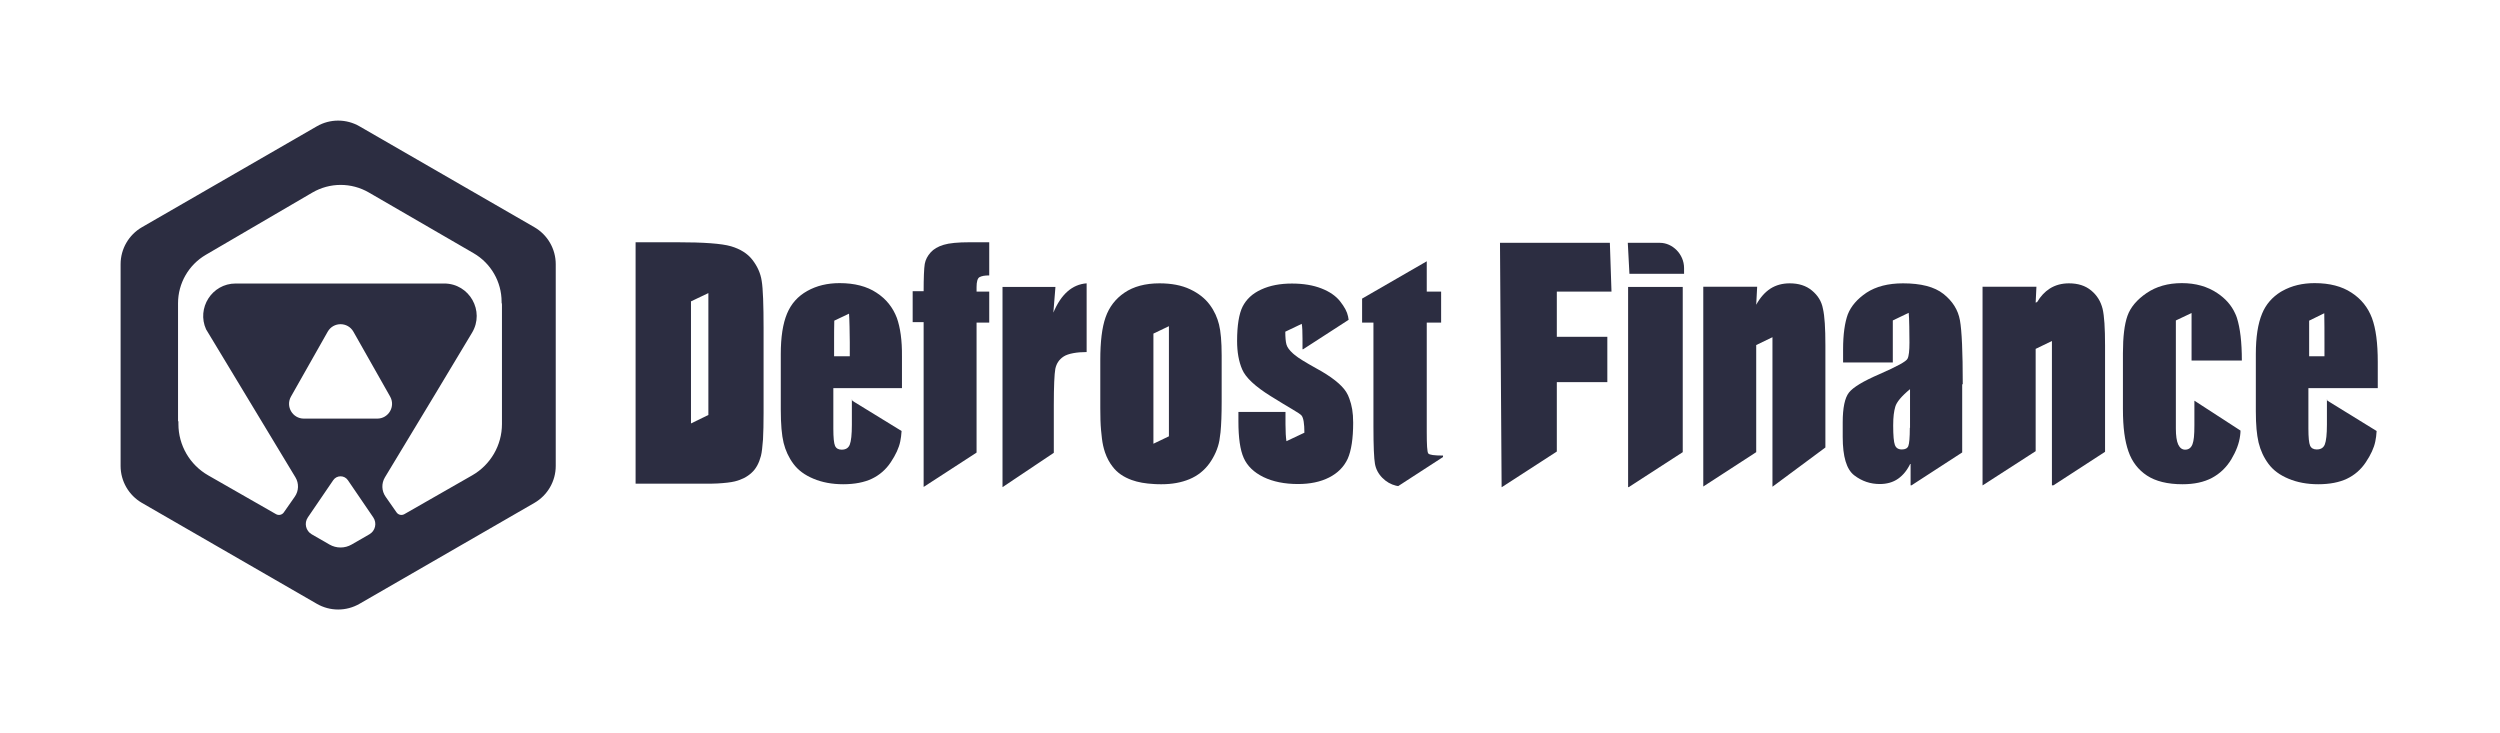<svg width="1534" height="450" viewBox="0 0 1534 450" fill="none" xmlns="http://www.w3.org/2000/svg">
<path fill-rule="evenodd" clip-rule="evenodd" d="M74 285.902V162.098C74 152.731 79.006 144.098 87.105 139.414L194.396 77.513C202.494 72.829 212.506 72.829 220.604 77.513L327.896 139.414C335.994 144.098 341 152.731 341 162.098V285.902C341 295.269 335.994 303.902 327.896 308.586L220.604 370.488C212.506 375.171 202.494 375.171 194.396 370.488L87.105 308.586C79.006 303.902 74 295.269 74 285.902ZM226.309 118.106L290.607 155.369C301.238 161.53 307.783 172.888 307.783 185.176V185.702C307.923 186.088 308 186.517 308 186.982V260.192C308 273.2 301.034 285.211 289.743 291.67L248.105 315.487C246.476 316.419 244.406 315.954 243.331 314.415L236.584 304.75C234.122 301.224 233.968 296.58 236.191 292.899L266.426 242.82L289.637 204.173C297.621 190.88 288.046 173.959 272.539 173.959H144.651C129.947 173.959 120.588 189.167 126.443 202.062L181.286 292.899C183.508 296.58 183.354 301.224 180.893 304.75L174.145 314.415C173.071 315.954 171 316.419 169.371 315.487L127.734 291.67C116.443 285.211 109.476 273.2 109.476 260.192V258.5H109.24V186.087C109.24 173.843 115.74 162.518 126.312 156.341L191.656 118.166C202.356 111.916 215.588 111.892 226.309 118.106ZM202.177 334.13L191.267 327.845C187.609 325.737 186.517 320.962 188.896 317.474L204.471 294.634C206.63 291.467 211.3 291.467 213.459 294.634L229.035 317.474C231.413 320.962 230.321 325.737 226.663 327.845L215.753 334.13C211.552 336.55 206.379 336.55 202.177 334.13ZM216.855 203.529L239.382 243.327C242.803 249.371 238.437 256.859 231.493 256.859H186.438C179.493 256.859 175.127 249.371 178.548 243.327L201.075 203.529C204.547 197.395 213.383 197.395 216.855 203.529Z" fill="#2C2D41"/>
<path fill-rule="evenodd" clip-rule="evenodd" d="M461.688 159.451C458.672 155.547 454.264 152.815 448.58 151.123C442.78 149.431 431.76 148.65 415.404 148.65H390V296.788H432.804C435.472 296.788 438.024 296.787 440.228 296.657C444.752 296.397 448.348 296.007 451.016 295.356C455.076 294.315 458.44 292.623 461.108 290.151C463.892 287.678 465.748 284.165 466.908 279.74C467.488 277.528 467.836 274.015 468.184 269.59C468.416 265.296 468.532 259.83 468.532 253.454V201.182C468.532 187.388 468.184 177.019 467.372 172.334C466.676 167.65 464.704 163.355 461.688 159.451ZM434.66 254.625L423.988 259.83V184.916L434.66 179.841V254.625Z" fill="#2C2D41"/>
<path fill-rule="evenodd" clip-rule="evenodd" d="M550.312 195.066C547.876 188.69 543.816 183.484 537.784 179.581C531.868 175.677 524.328 173.725 515.164 173.725C507.74 173.725 501.128 175.286 495.328 178.539C489.528 181.793 485.468 186.347 482.916 192.463C480.364 198.58 479.088 206.778 479.088 217.318V251.324C479.088 260.173 479.668 267.07 480.828 271.754C481.988 276.439 483.96 280.733 486.86 284.637C489.76 288.541 493.82 291.534 499.156 293.746C504.376 295.959 510.524 297.13 517.368 297.13C524.444 297.13 530.36 295.959 535 293.746C539.64 291.534 543.584 288.151 546.6 283.596C549.616 279.042 551.588 274.877 552.4 270.843C552.748 269.022 553.096 266.939 553.212 264.467L523.052 245.947L522.704 244.947V260.693C522.704 266.679 522.24 270.713 521.428 272.795C520.616 274.877 518.992 275.918 516.44 275.918C514.468 275.918 513.076 275.138 512.38 273.576C511.684 272.015 511.336 268.501 511.336 263.036V238.139H553.444V218.75C553.56 208.86 552.4 200.922 550.312 195.066ZM511.8 218.62V209.901C511.8 207.819 511.8 198.319 511.916 196.758L520.964 192.463C521.196 194.676 521.428 205.737 521.428 209.901V218.62H511.8Z" fill="#2C2D41"/>
<path d="M571.032 154.897C572.888 152.815 575.556 151.253 579.036 150.212C582.4 149.171 587.736 148.65 595.044 148.65H606.992V169C604 169 602.352 169.39 601.076 170.041C599.8 170.691 599.22 172.903 599.22 176.156V178.93H606.992V197.929H599.22V277.706L566.74 298.788V197.669H560.012V178.67H566.74C566.74 170.862 566.972 164.526 567.436 161.924C567.9 159.321 569.176 156.979 571.032 154.897Z" fill="#2C2D41"/>
<path d="M646.344 191.813L647.62 176.067H615.14V298.918L646.62 277.836V248.55C646.62 236.968 646.968 229.551 647.548 226.298C648.244 223.044 649.868 220.572 652.652 218.75C655.436 216.928 660.844 216.017 666.76 216.017V173.855C657.944 174.505 651.1 180.491 646.344 191.813Z" fill="#2C2D41"/>
<path fill-rule="evenodd" clip-rule="evenodd" d="M730.24 177.498C735.46 179.971 739.404 183.094 742.304 186.998C745.204 190.902 746.944 194.936 747.988 199.1C749.032 203.264 749.612 209.641 749.612 218.099V246.639C749.612 254.317 749.38 260.433 748.916 265.248C748.684 267.2 748.452 268.891 748.22 270.323C747.292 275.268 745.204 279.953 742.072 284.377C738.94 288.671 734.88 291.925 729.892 294.007C724.904 296.089 719.22 297.13 712.724 297.13C711.1 297.13 709.592 297.13 708.084 297C702.864 296.739 698.34 295.959 694.396 294.527C689.408 292.705 685.58 290.103 682.796 286.459C680.824 283.987 679.2 280.994 678.04 277.61C677.576 276.309 677.228 274.878 676.88 273.447C676.3 270.844 675.952 267.72 675.604 263.946C675.256 260.173 675.14 255.618 675.14 250.543V220.832C675.14 209.641 676.184 200.922 678.388 194.676C680.592 188.429 684.42 183.354 689.988 179.58C695.556 175.807 702.748 173.855 711.448 173.855C718.756 173.855 725.02 175.026 730.24 177.498ZM717.248 267.72V200.141L707.736 204.696V272.275L717.248 267.72Z" fill="#2C2D41"/>
<path d="M826.012 240.482C823.112 235.927 816.848 230.982 807.452 225.907C801.188 222.394 796.78 219.791 794.344 217.709C793.996 217.449 793.648 217.188 793.416 216.928C791.096 214.846 789.82 213.024 789.356 211.332C788.892 209.641 788.66 207.038 788.66 203.525L798.752 198.71C799.1 200.532 799.216 203.655 799.216 207.819V214.325H799.564L827.52 196.237C827.404 195.456 827.288 194.676 827.172 194.155C826.592 191.292 824.968 188.299 822.3 184.916C819.632 181.532 815.804 178.93 810.816 176.978C805.828 175.026 799.796 173.985 792.72 173.985C785.528 173.985 779.264 175.156 773.928 177.629C768.476 180.101 764.764 183.615 762.444 188.169C760.24 192.594 759.08 199.751 759.08 209.25C759.08 216.017 760.124 221.873 762.212 226.688C764.3 231.633 770.1 237.098 779.728 243.084C791.096 250.242 797.36 253.406 798.636 254.967C799.796 256.399 800.376 259.912 800.376 265.508L789.356 270.713C789.008 268.371 788.776 264.987 788.776 260.303V252.755H759.892V258.611C759.892 268.631 760.936 276.049 763.14 280.994C765.344 285.939 769.404 289.842 775.204 292.705C781.12 295.568 788.196 297 796.432 297C803.856 297 810.236 295.698 815.572 292.966C820.908 290.233 824.62 286.459 826.94 281.514C829.144 276.569 830.304 269.152 830.304 259.392C830.304 253.015 829.492 248.81 827.984 244.646C827.52 243.215 826.824 241.783 826.012 240.482Z" fill="#2C2D41"/>
<path d="M875.456 264.953C875.456 272.891 875.688 277.316 876.384 278.227C877.08 279.138 880.096 279.528 885.432 279.528V280.439L857.94 298.267C857.708 298.202 857.476 298.169 857.244 298.137C857.012 298.104 856.78 298.072 856.548 298.007C853.416 297.226 850.632 295.664 848.196 293.192C845.76 290.719 844.252 287.857 843.672 284.603C843.092 281.35 842.744 273.802 842.744 261.83V197.929H835.784V183.224L875.456 160.321V178.93H884.272V197.929H875.456V264.953Z" fill="#2C2D41"/>
<path d="M1033.34 167.999H999.816L998.816 149H1018.54C1026.19 149 1033.34 155.897 1033.34 164.485V167.999Z" fill="#2C2D41"/>
<path d="M999.004 176.067H1032.53V277.446L999.352 298.918H999.004V176.067Z" fill="#2C2D41"/>
<path d="M921.392 298.918H921.508L955.264 277.056V234.496H986.26V206.648H955.264V178.93H988.812L987.812 149H920.392L921.392 298.918Z" fill="#2C2D41"/>
<path d="M1098.14 173.855C1103.71 173.855 1108.23 175.286 1111.83 178.279C1115.42 181.272 1117.74 184.916 1118.56 189.47C1119.6 193.895 1120.06 201.312 1120.06 211.853V274.576L1087.58 298.657V206.908L1077.61 211.723V277.446L1045.13 298.527V175.937H1078.19L1077.61 186.998C1080.04 182.574 1082.94 179.32 1086.31 177.108C1089.79 174.896 1093.73 173.855 1098.14 173.855Z" fill="#2C2D41"/>
<path fill-rule="evenodd" clip-rule="evenodd" d="M1204.35 235.797C1204.35 216.017 1203.77 202.874 1202.61 196.498C1201.45 190.121 1198.09 184.786 1192.52 180.361C1186.95 175.937 1178.6 173.855 1167.7 173.855C1158.53 173.855 1151.11 175.807 1145.31 179.58C1139.51 183.484 1135.8 187.909 1133.82 192.854C1131.97 197.929 1130.92 205.086 1130.92 214.325V222.394H1161.43V196.628L1171.18 191.943C1171.52 194.155 1171.64 206.257 1171.64 210.161C1171.64 215.106 1171.29 218.49 1170.48 220.051C1169.78 221.743 1163.98 224.866 1153.31 229.551C1143.34 233.845 1137.07 237.619 1134.52 240.872C1131.97 244.125 1130.69 250.242 1130.69 259.221V268.111C1130.69 280.213 1133.01 288.021 1137.77 291.664C1142.52 295.308 1147.74 297 1153.43 297C1157.72 297 1161.55 295.959 1164.68 293.746C1167.81 291.534 1170.36 288.411 1172.34 284.117V297.787H1172.92L1204 277.617V235.797H1204.35ZM1171.87 262.515C1171.87 268.501 1171.52 272.275 1170.94 273.706C1170.36 275.138 1168.97 275.788 1167 275.788C1164.8 275.788 1163.4 274.877 1162.71 273.056C1162.01 271.234 1161.66 267.2 1161.66 261.084C1161.66 255.618 1162.13 252.454 1162.94 249.591C1163.75 246.728 1166.77 243.084 1171.99 238.79V262.515H1171.87Z" fill="#2C2D41"/>
<path d="M1269.5 173.855C1275.07 173.855 1279.59 175.286 1283.19 178.279C1286.78 181.272 1288.99 184.916 1290.15 189.47C1291.19 193.895 1291.66 201.312 1291.66 211.853V277.227L1259.99 297.787H1259.06V209.25L1249.08 214.065V276.836L1216.6 297.787H1216.49V175.937H1249.55L1249.08 185.697C1249.26 185.632 1249.4 185.567 1249.55 185.501C1249.69 185.436 1249.84 185.371 1250.01 185.306C1252.1 181.793 1254.65 179.06 1257.67 177.108C1261.15 174.896 1265.09 173.855 1269.5 173.855Z" fill="#2C2D41"/>
<path d="M1375.6 221.222C1375.6 209.901 1374.55 201.312 1372.58 195.066C1372.23 194.025 1371.88 193.114 1371.42 192.203C1369.22 187.388 1365.62 183.224 1360.52 179.841C1354.48 175.807 1347.29 173.725 1338.82 173.725C1330.24 173.725 1323.05 175.807 1317.13 179.841C1311.22 183.875 1307.27 188.56 1305.42 193.765C1303.56 198.97 1302.63 206.648 1302.63 216.798V250.892C1302.63 262.604 1303.79 270.583 1306 276.96C1308.2 283.336 1312.03 288.281 1317.36 291.794C1322.7 295.308 1330.01 297.13 1339.17 297.13C1346.36 297.13 1352.4 295.829 1357.27 293.226C1362.14 290.623 1366.08 286.849 1369.1 281.905C1372.12 276.829 1373.97 272.015 1374.55 267.2C1374.67 266.289 1374.78 265.248 1374.78 264.207L1346.48 245.858V260.912C1346.48 267.159 1346.13 270.323 1345.32 272.535C1344.51 274.747 1343 275.918 1340.8 275.918C1338.94 275.918 1337.55 274.877 1336.5 272.665C1335.58 270.583 1335.11 267.33 1335.11 263.036V196.628L1344.74 192.073V221.222H1375.6Z" fill="#2C2D41"/>
<path fill-rule="evenodd" clip-rule="evenodd" d="M1442.88 179.581C1448.91 183.484 1452.97 188.69 1455.4 195.066C1457.84 201.573 1459 210.552 1459 222.133V238.139H1416.43V262.905C1416.43 268.371 1416.78 271.884 1417.47 273.446C1418.17 275.008 1419.56 275.788 1421.53 275.788C1424.08 275.788 1425.71 274.747 1426.52 272.665C1427.33 270.583 1427.8 266.549 1427.8 260.563V244.817L1428.03 245.817L1458.3 264.467C1458.19 266.939 1457.84 269.022 1457.49 270.843C1456.68 274.877 1454.71 279.042 1451.69 283.596C1448.68 288.151 1444.73 291.534 1440.09 293.746C1435.45 295.959 1429.54 297.13 1422.46 297.13C1415.62 297.13 1409.47 295.959 1404.25 293.746C1398.91 291.534 1394.85 288.541 1391.95 284.637C1389.05 280.733 1387.08 276.439 1385.92 271.754C1385.92 271.689 1385.89 271.592 1385.86 271.494C1385.83 271.396 1385.8 271.299 1385.8 271.234C1384.76 266.549 1384.18 260.912 1384.18 252.324V217.318C1384.18 206.778 1385.46 198.58 1388.01 192.463C1390.33 186.738 1394.27 182.313 1399.49 179.06C1399.67 178.995 1399.81 178.897 1399.96 178.8C1400.1 178.702 1400.25 178.605 1400.42 178.539C1406.22 175.286 1412.83 173.725 1420.26 173.725C1429.42 173.725 1436.96 175.677 1442.88 179.581ZM1416.89 218.62H1426.29V210.029C1426.29 207.291 1426.29 194.025 1426.17 192.203L1416.89 196.758V218.62Z" fill="#2C2D41"/>
</svg>
